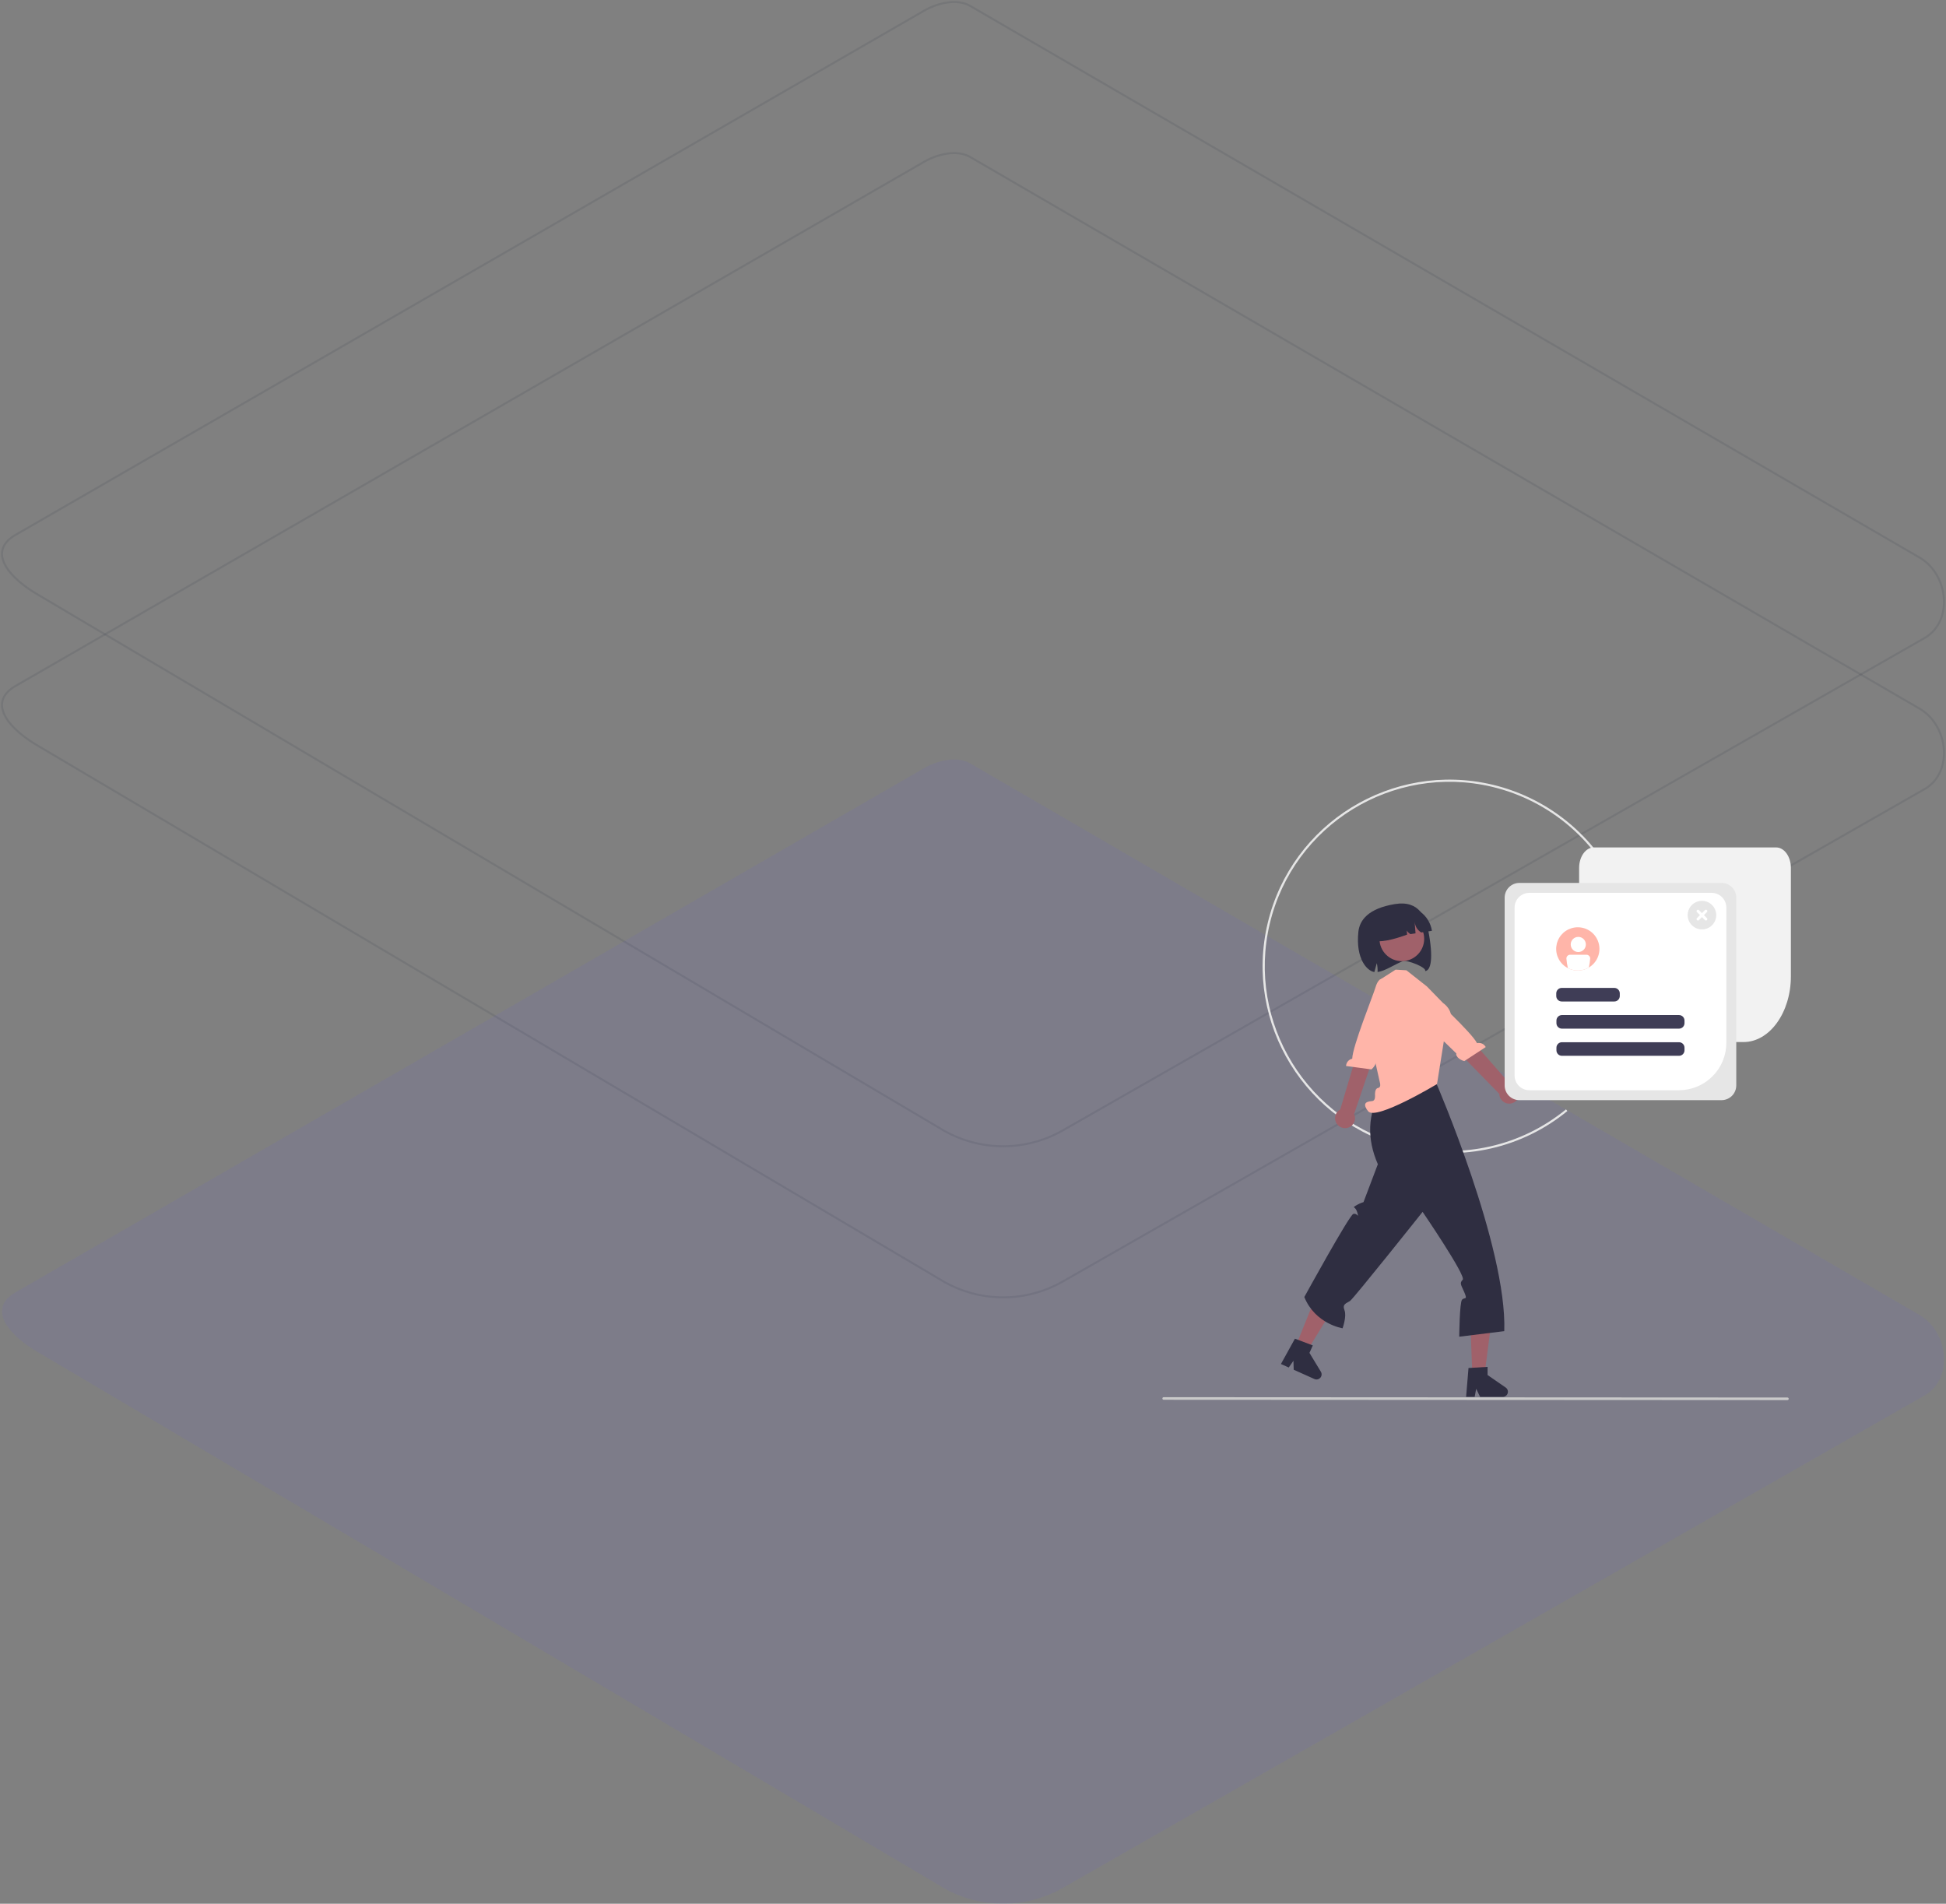 <svg width="966" height="945" viewBox="0 0 966 945" fill="none" xmlns="http://www.w3.org/2000/svg">
<rect x="0" y="0" width="966" height="945" fill="#808080" stroke="none"/>
<path opacity="0.099" d="M468.755 937.353L19.744 671.729C5.449 663.683 -6.804 650.501 7.125 641.852L457.733 381.89C464.487 377.696 474.751 374.944 481.636 378.954L952.901 652.781C967.197 661.089 969.762 684.231 955.52 692.618L527.925 936.933C509.663 947.537 487.165 947.697 468.755 937.353Z" fill="#6862E6"/>
<path opacity="0.099" d="M468.755 561.353L19.744 295.729C5.449 287.683 -6.804 274.501 7.125 265.852L457.733 5.89C464.487 1.696 474.751 -1.056 481.636 2.954L952.901 276.781C967.197 285.089 969.762 308.231 955.52 316.618L527.925 560.933C509.663 571.537 487.165 571.697 468.755 561.353Z" stroke="#1E1F36"/>
<path opacity="0.099" d="M468.755 636.353L19.744 370.729C5.449 362.683 -6.804 349.501 7.125 340.852L457.733 80.89C464.487 76.696 474.751 73.944 481.636 77.954L952.901 351.781C967.197 360.089 969.762 383.231 955.52 391.618L527.925 635.933C509.663 646.537 487.165 646.697 468.755 636.353Z" stroke="#1E1F36"/>
<g clip-path="url(#clip0_4_124)">
<path d="M698.046 569.835C648.31 558.024 617.46 507.972 629.276 458.259C641.092 408.545 691.168 377.71 740.904 389.52C755.351 392.967 768.762 399.825 780.011 409.521C791.26 419.216 800.019 431.466 805.555 445.244L804.558 445.644C799.087 432.026 790.429 419.917 779.31 410.334C768.191 400.75 754.936 393.971 740.655 390.564C691.496 378.891 642 409.37 630.321 458.507C618.642 507.644 649.135 557.117 698.294 568.791C711.978 572.087 726.24 572.168 739.96 569.026C753.68 565.884 766.484 559.606 777.367 550.684L778.045 551.516C767.034 560.542 754.08 566.895 740.199 570.073C726.319 573.252 711.89 573.17 698.046 569.835V569.835Z" fill="#E6E6E6"/>
<path d="M865.499 517.264H791.19C787.161 517.264 783.884 512.713 783.884 507.118V430.808C783.884 425.214 787.161 420.662 791.19 420.662H881.694C885.722 420.662 889 425.214 889 430.808V484.629C889 502.625 878.457 517.264 865.499 517.264Z" fill="#F2F2F2"/>
<path d="M730.905 683.127H736.831L742.59 638.576H729.168L730.905 683.127Z" fill="#A0616A"/>
<path d="M728.971 679.07L738.438 678.505V682.56L747.439 688.773C747.884 689.08 748.219 689.521 748.395 690.031C748.571 690.542 748.579 691.095 748.418 691.611C748.258 692.126 747.936 692.577 747.501 692.897C747.066 693.217 746.54 693.39 745.999 693.39H734.728L732.786 689.379L732.027 693.39H727.777L728.971 679.07Z" fill="#2F2E41"/>
<path d="M642.913 668.998L648.319 671.423L671.822 633.134L659.577 627.641L642.913 668.998Z" fill="#A0616A"/>
<path d="M642.81 664.505L651.679 667.864L650.018 671.563L655.685 680.915C655.965 681.377 656.09 681.917 656.041 682.454C655.993 682.992 655.774 683.501 655.416 683.905C655.058 684.31 654.58 684.589 654.052 684.703C653.524 684.817 652.973 684.759 652.48 684.538L642.197 679.925L642.068 675.472L639.733 678.82L635.856 677.081L642.81 664.505Z" fill="#2F2E41"/>
<path d="M685.549 541.371L712.96 537.656C712.96 537.656 748.199 619.116 746.724 660.773L724.362 663.53C724.362 663.53 724.532 646.449 725.772 645.142C727.013 643.835 728.543 645.497 727.013 641.76C725.483 638.022 724.255 637.078 726.093 635.256C727.931 633.434 706.184 601.562 706.184 601.562C706.184 601.562 671.966 644.582 670.129 645.806C668.293 647.029 666.206 647.299 667.403 650.377C668.599 653.454 666.456 659.35 666.456 659.35C666.456 659.35 652.97 657.306 647.461 643.845C647.461 643.845 669.738 603.28 671.76 602.607C673.783 601.934 674.701 605.299 673.783 601.934C672.864 598.569 671.028 599.792 672.864 598.569C674.101 597.779 675.44 597.162 676.843 596.733L683.969 577.904C678.475 565.309 678.827 553.12 685.549 541.371Z" fill="#2F2E41"/>
<path d="M685.286 519.816L686.292 529.143L685.7 541.374L712.805 538.156L715.351 519.816L712.107 519.847L685.286 519.816Z" fill="#FFB6B6"/>
<path d="M708.341 489.688L698.141 481.638L692.786 481.327L684.841 486.415L682.895 496.336L678.294 507.507L685.043 537.656C685.043 537.656 685.676 539.82 684.017 540.08C682.358 540.339 682.557 543.528 682.557 543.528C682.557 543.528 682.895 546.292 681.284 546.536C679.674 546.779 675.379 546.779 679.137 551.609C682.895 556.438 713.333 538.134 713.333 538.134L716.937 515.529C716.937 515.529 725.31 504.289 716.293 497.851L708.341 489.688Z" fill="#FFB5A9"/>
<path d="M663.811 558.14C663.361 557.579 663.04 556.927 662.87 556.229C662.7 555.531 662.685 554.804 662.827 554.1C662.968 553.395 663.263 552.73 663.689 552.152C664.115 551.574 664.663 551.096 665.294 550.752L678.125 507.711L686.148 511.749L672.175 553.003C672.683 554.101 672.77 555.346 672.42 556.504C672.07 557.662 671.307 558.651 670.276 559.285C669.245 559.918 668.017 560.151 666.826 559.94C665.634 559.729 664.561 559.088 663.811 558.14H663.811Z" fill="#A0616A"/>
<path d="M686.683 486.017C686.683 486.017 684.39 484.798 682.821 490.07C681.565 494.291 671.374 519.431 671.244 525.543C670.406 525.721 669.65 526.172 669.096 526.827C668.543 527.481 668.223 528.301 668.186 529.157L680.786 530.844C682.988 528.988 683.565 526.481 682.714 525.737L685.449 518.269L696.862 494.507L688.357 486.868L686.683 486.017Z" fill="#FFB5A9"/>
<path d="M754.008 543.992C754.171 543.293 754.178 542.566 754.029 541.863C753.881 541.16 753.58 540.498 753.147 539.924C752.715 539.35 752.162 538.878 751.528 538.541C750.893 538.204 750.192 538.01 749.474 537.972L720.041 504.372L713.797 511.819L744.244 542.976C744.261 544.185 744.722 545.346 745.538 546.239C746.355 547.132 747.471 547.694 748.674 547.819C749.878 547.945 751.086 547.624 752.069 546.919C753.052 546.214 753.742 545.172 754.008 543.992V543.992Z" fill="#A0616A"/>
<path d="M702.182 488.848C702.182 488.848 703.722 486.758 707.418 490.834C710.376 494.097 730.441 512.36 733.203 517.815C734.036 517.612 734.913 517.693 735.695 518.043C736.477 518.394 737.12 518.994 737.524 519.751L726.893 526.719C724.105 525.997 722.499 523.986 722.945 522.947L717.248 517.395L696.677 500.904L701.041 490.339L702.182 488.848Z" fill="#FFB5A9"/>
<path d="M707.404 482.04C708.585 480.344 698.379 476.336 696.403 477.098C692.35 478.67 687.561 482.029 683.835 482.507C683.906 481.029 683.774 479.548 683.443 478.106C683.04 479.572 682.643 481.042 682.24 482.512C678.724 482.013 672.866 476.121 674.305 462.528C674.901 456.931 679.008 450.98 692.43 448.774C704.821 446.746 707.844 455.938 709.003 461.943C711.645 475.579 710.34 481.831 707.404 482.04Z" fill="#2F2E41"/>
<path d="M695.868 477.117C702.001 477.117 706.972 472.149 706.972 466.019C706.972 459.89 702.001 454.921 695.868 454.921C689.736 454.921 684.765 459.89 684.765 466.019C684.765 472.149 689.736 477.117 695.868 477.117Z" fill="#A0616A"/>
<path d="M710.813 462.059L705.494 462.872C703.149 461.403 702.255 459.225 702.144 456.663L702.679 463.302L700.137 463.69C698.477 462.584 697.736 461.386 698.182 460.069L698.494 463.941C691.718 466.381 685.15 468.181 679.605 466.826C679.32 464.958 679.405 463.052 679.857 461.216C680.308 459.38 681.117 457.652 682.237 456.129C683.356 454.605 684.765 453.318 686.383 452.339C688.001 451.36 689.796 450.709 691.665 450.424L694.402 450.006C696.272 449.72 698.179 449.805 700.016 450.256C701.852 450.708 703.581 451.516 705.105 452.635C706.629 453.755 707.917 455.163 708.897 456.78C709.876 458.397 710.527 460.191 710.813 462.059V462.059Z" fill="#2F2E41"/>
<path d="M577.639 694.835L887.283 695C887.452 695 887.615 694.933 887.735 694.813C887.855 694.693 887.922 694.53 887.922 694.361C887.922 694.192 887.855 694.029 887.735 693.909C887.615 693.789 887.452 693.722 887.283 693.722L577.639 693.557C577.47 693.558 577.308 693.625 577.189 693.745C577.069 693.865 577.002 694.027 577.002 694.196C577.002 694.365 577.069 694.527 577.189 694.647C577.308 694.767 577.47 694.835 577.639 694.835V694.835Z" fill="#CACACA"/>
<path d="M854.583 546.108H754.222C752.285 546.106 750.428 545.336 749.058 543.967C747.688 542.598 746.918 540.741 746.916 538.805V445.58C746.918 443.644 747.688 441.788 749.058 440.419C750.428 439.049 752.285 438.279 754.222 438.277H854.583C856.52 438.279 858.377 439.049 859.747 440.419C861.117 441.788 861.887 443.644 861.89 445.58V538.805C861.887 540.741 861.117 542.598 859.747 543.967C858.377 545.336 856.52 546.106 854.583 546.108V546.108Z" fill="#E6E6E6"/>
<path d="M833.46 541.182H759.151C757.214 541.18 755.357 540.41 753.987 539.041C752.618 537.672 751.847 535.815 751.845 533.879V450.51C751.847 448.574 752.618 446.718 753.987 445.349C755.357 443.979 757.214 443.209 759.151 443.207H849.655C851.592 443.209 853.449 443.979 854.819 445.349C856.189 446.718 856.959 448.574 856.961 450.51V517.692C856.954 523.92 854.476 529.89 850.07 534.294C845.664 538.698 839.691 541.175 833.46 541.182Z" fill="white"/>
<path d="M793.968 471.024C793.969 473.147 793.339 475.223 792.16 476.989C790.98 478.755 789.303 480.131 787.341 480.944C785.378 481.757 783.219 481.97 781.135 481.556C779.052 481.143 777.138 480.121 775.635 478.62C774.133 477.119 773.11 475.206 772.695 473.124C772.28 471.041 772.492 468.883 773.304 466.921C774.117 464.959 775.493 463.282 777.259 462.102C779.025 460.922 781.101 460.292 783.225 460.292C784.636 460.29 786.034 460.566 787.337 461.105C788.641 461.643 789.826 462.434 790.824 463.43C791.822 464.427 792.613 465.611 793.153 466.914C793.692 468.217 793.969 469.614 793.968 471.024V471.024Z" fill="#FFB5A9"/>
<path d="M801.345 490.391H775.249C773.746 490.391 772.527 491.609 772.527 493.111V494.411C772.527 495.914 773.746 497.132 775.249 497.132H801.345C802.848 497.132 804.066 495.914 804.066 494.411V493.111C804.066 491.609 802.848 490.391 801.345 490.391Z" fill="#3F3D56"/>
<path d="M833.468 503.873H775.338C773.835 503.873 772.616 505.091 772.616 506.593V507.894C772.616 509.396 773.835 510.614 775.338 510.614H833.468C834.972 510.614 836.19 509.396 836.19 507.894V506.593C836.19 505.091 834.972 503.873 833.468 503.873Z" fill="#3F3D56"/>
<path d="M833.468 517.355H775.338C773.835 517.355 772.616 518.573 772.616 520.076V521.376C772.616 522.879 773.835 524.097 775.338 524.097H833.468C834.972 524.097 836.19 522.879 836.19 521.376V520.076C836.19 518.573 834.972 517.355 833.468 517.355Z" fill="#3F3D56"/>
<path d="M783.465 472.58C785.54 472.58 787.223 470.898 787.223 468.824C787.223 466.749 785.54 465.067 783.465 465.067C781.389 465.067 779.707 466.749 779.707 468.824C779.707 470.898 781.389 472.58 783.465 472.58Z" fill="white"/>
<path d="M787.494 473.922H779.44C778.942 473.922 778.465 474.12 778.112 474.473C777.76 474.825 777.562 475.302 777.561 475.8C777.676 477.409 777.927 479.005 778.313 480.571C779.928 481.403 781.728 481.811 783.544 481.757C785.36 481.704 787.133 481.19 788.696 480.265C789.041 478.797 789.267 477.304 789.373 475.8C789.372 475.302 789.174 474.825 788.822 474.473C788.469 474.12 787.992 473.922 787.494 473.922V473.922Z" fill="white"/>
<path d="M844.854 461.35C843.45 461.35 842.078 460.934 840.911 460.155C839.744 459.375 838.834 458.267 838.297 456.971C837.76 455.675 837.62 454.249 837.893 452.873C838.167 451.497 838.843 450.233 839.836 449.241C840.828 448.249 842.093 447.574 843.469 447.3C844.846 447.026 846.273 447.167 847.569 447.704C848.866 448.24 849.974 449.15 850.754 450.316C851.534 451.483 851.95 452.854 851.95 454.257C851.95 456.138 851.202 457.942 849.872 459.272C848.541 460.603 846.736 461.35 844.854 461.35V461.35Z" fill="#E6E6E6"/>
<path d="M847.329 455.741L845.844 454.257L847.329 452.773C847.46 452.641 847.534 452.463 847.534 452.278C847.534 452.092 847.46 451.914 847.329 451.783C847.197 451.652 847.019 451.578 846.834 451.578C846.648 451.578 846.47 451.652 846.339 451.783L844.854 453.267L843.369 451.783C843.237 451.652 843.059 451.578 842.874 451.578C842.688 451.578 842.51 451.652 842.379 451.783C842.247 451.914 842.174 452.092 842.174 452.278C842.174 452.463 842.247 452.641 842.379 452.773L843.864 454.257L842.379 455.741C842.247 455.872 842.174 456.05 842.174 456.236C842.174 456.422 842.247 456.6 842.379 456.731C842.51 456.862 842.688 456.936 842.874 456.936C843.059 456.936 843.237 456.862 843.369 456.731L844.854 455.246L846.339 456.731C846.404 456.796 846.481 456.847 846.566 456.882C846.651 456.918 846.742 456.936 846.834 456.936C846.925 456.936 847.017 456.918 847.101 456.882C847.186 456.847 847.264 456.796 847.329 456.731C847.394 456.666 847.445 456.589 847.48 456.504C847.515 456.419 847.534 456.328 847.534 456.236C847.534 456.144 847.515 456.053 847.48 455.968C847.445 455.883 847.394 455.806 847.329 455.741V455.741Z" fill="white"/>
</g>
<defs>
<clipPath id="clip0_4_124">
<rect width="312" height="308" fill="white" transform="translate(577 387)"/>
</clipPath>
</defs>
</svg>

